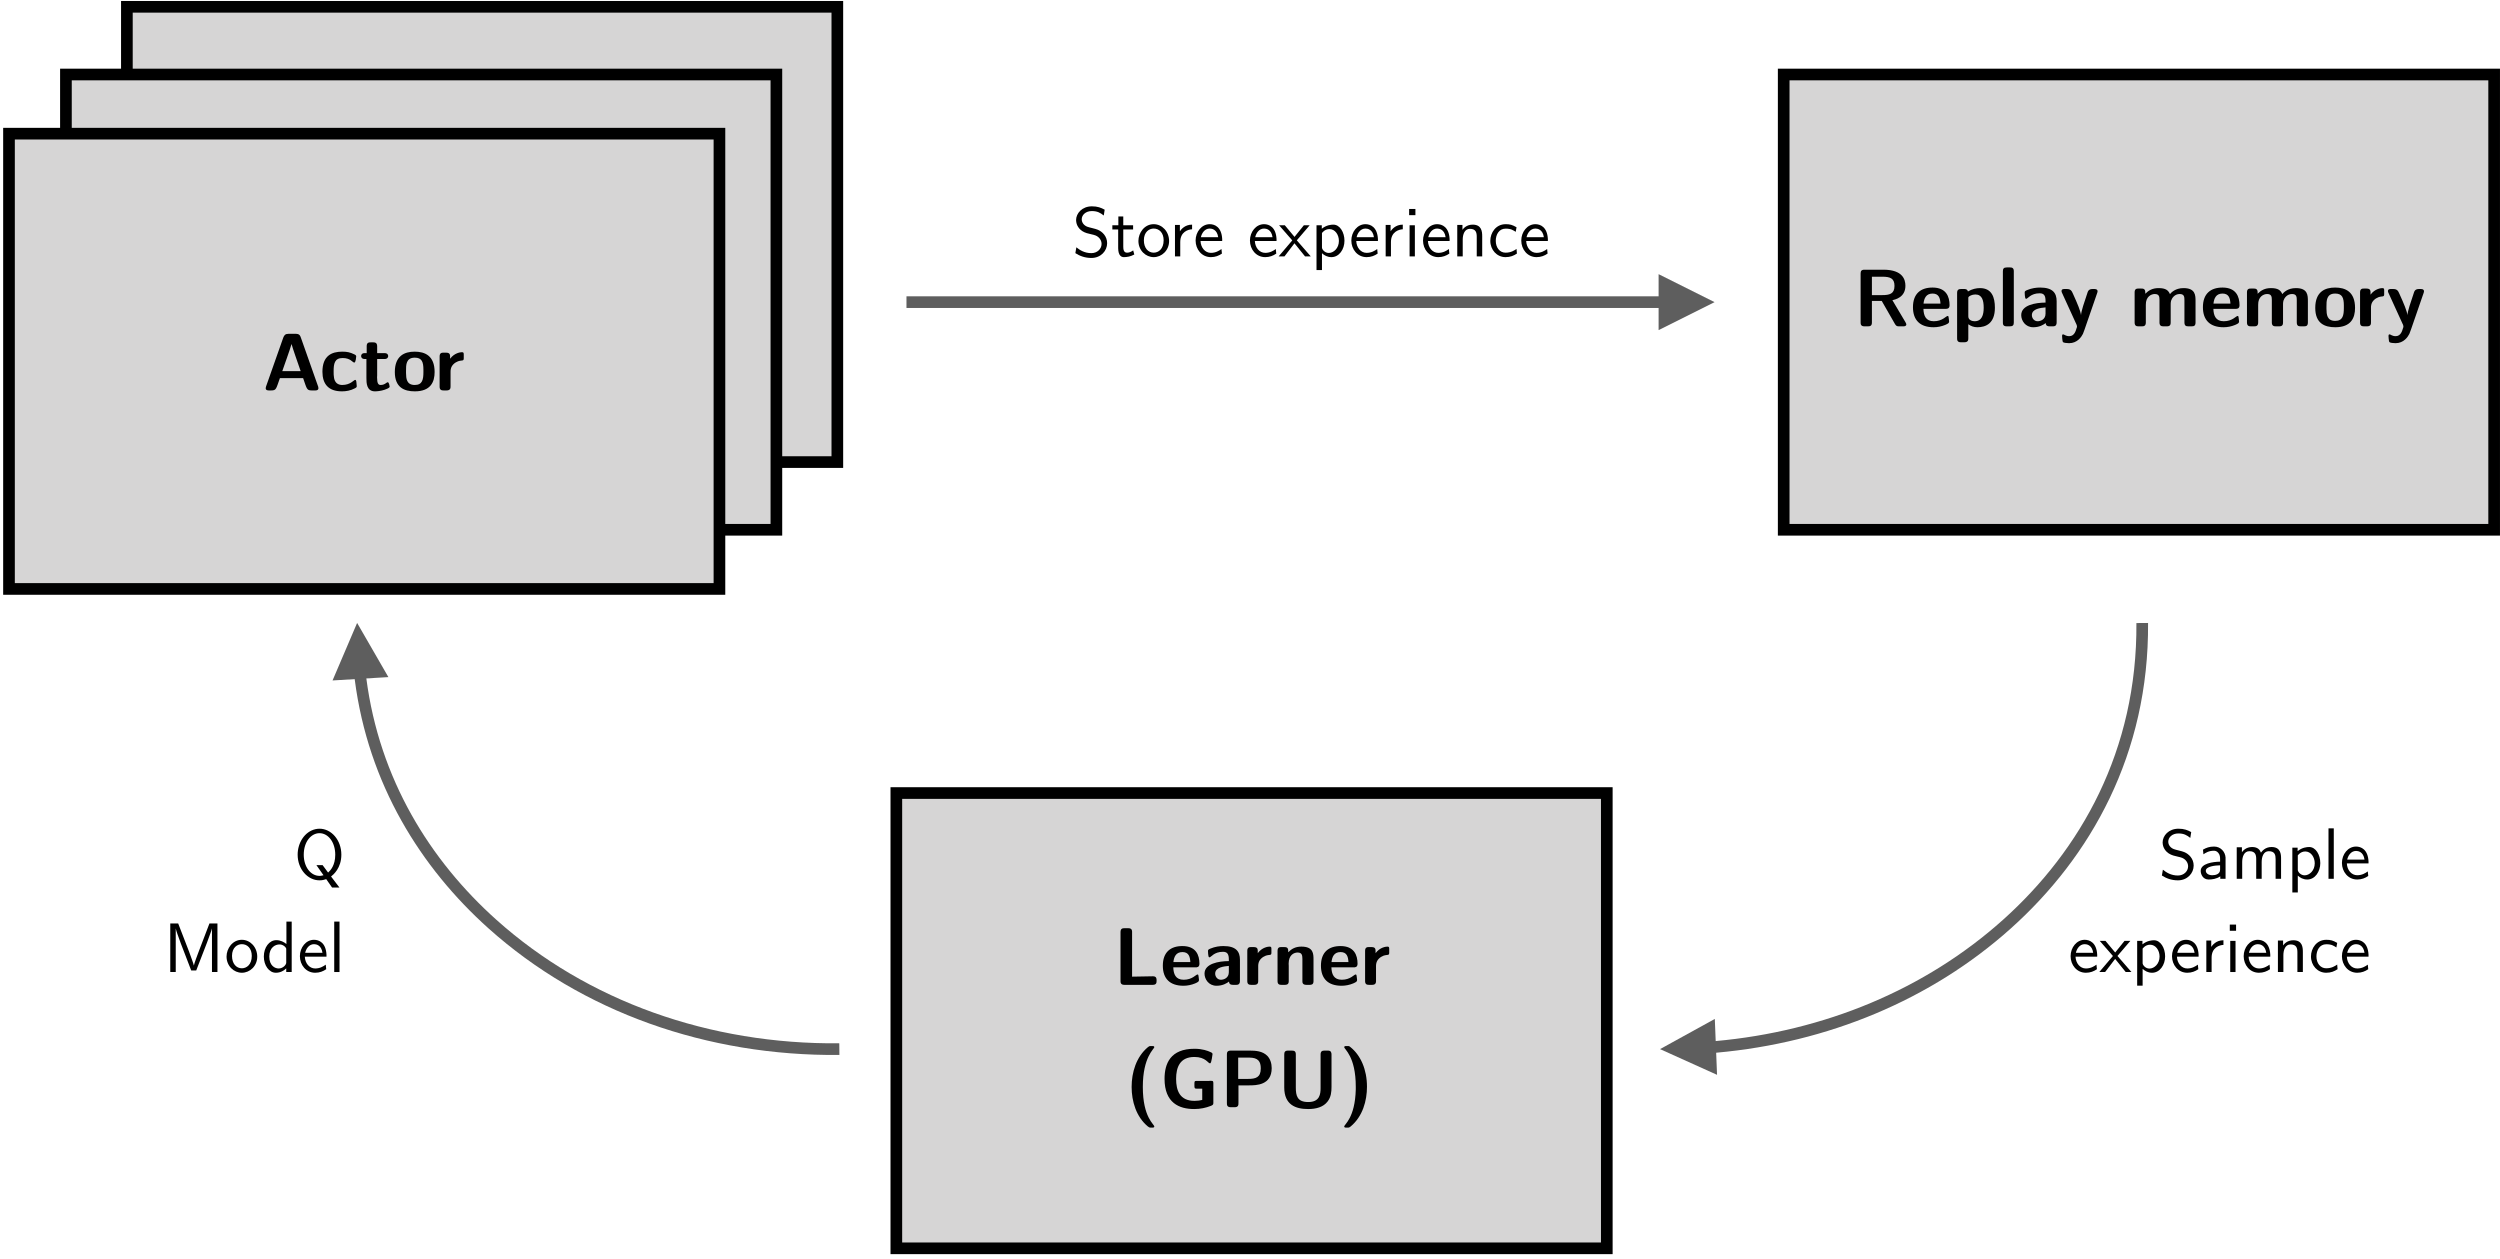 <?xml version="1.0" encoding="UTF-8"?>
<svg xmlns="http://www.w3.org/2000/svg" xmlns:xlink="http://www.w3.org/1999/xlink" width="429pt" height="216pt" viewBox="0 0 429 216" version="1.1">
<defs>
<g>
<symbol overflow="visible" id="glyph0-0">
<path style="stroke:none;" d="M 0.141 -0.141 L 10.5 -0.141 L 10.5 -10.703 L 0.141 -10.703 Z M 0.984 -1.562 L 0.984 -9.281 L 4.844 -5.438 Z M 1.469 -0.984 L 5.312 -4.844 L 9.172 -0.984 Z M 1.469 -9.875 L 9.172 -9.875 L 5.312 -6 Z M 5.797 -5.438 L 9.656 -9.281 L 9.656 -1.562 Z M 5.797 -5.438 "/>
</symbol>
<symbol overflow="visible" id="glyph0-1">
<path style="stroke:none;" d="M 0.594 -0.391 C 0.594 -0.031 0.938 0 1.141 0 L 1.547 0 C 2.438 0 2.375 -0.297 3.031 -2.109 L 7.016 -2.109 C 7.641 -0.344 7.609 0 8.453 0 L 9.141 0 C 9.281 0 9.641 -0.031 9.641 -0.391 C 9.641 -0.469 9.625 -0.547 9.609 -0.625 L 6.703 -8.859 C 6.5 -9.469 6.391 -9.719 5.703 -9.719 L 4.516 -9.719 C 3.969 -9.719 3.766 -9.484 3.609 -9.062 L 0.641 -0.641 C 0.609 -0.562 0.594 -0.469 0.594 -0.391 Z M 3.438 -3.312 C 3.594 -3.781 4.766 -7.016 5.031 -7.969 C 5.188 -7.312 6.062 -4.859 6.594 -3.312 Z M 3.438 -3.312 "/>
</symbol>
<symbol overflow="visible" id="glyph0-2">
<path style="stroke:none;" d="M 0.5 -3.203 C 0.5 -1.109 1.531 0.156 3.844 0.156 C 4.516 0.156 5.297 0.047 6.094 -0.375 C 6.266 -0.469 6.391 -0.531 6.391 -0.734 C 6.391 -0.797 6.359 -1.156 6.344 -1.266 C 6.328 -1.422 6.328 -1.812 6.125 -1.812 C 5.875 -1.812 5.344 -0.938 3.875 -0.938 C 3.594 -0.938 3.234 -1.016 2.969 -1.234 C 2.438 -1.688 2.422 -2.469 2.422 -3.297 C 2.422 -4.609 2.594 -5.562 3.969 -5.562 C 5.344 -5.562 5.672 -4.781 5.969 -4.781 C 6.234 -4.781 6.297 -5.828 6.297 -5.828 C 6.297 -5.984 6.219 -6.078 5.984 -6.188 C 5.234 -6.547 4.734 -6.656 3.906 -6.656 C 2.109 -6.656 0.5 -5.969 0.5 -3.203 Z M 0.5 -3.203 "/>
</symbol>
<symbol overflow="visible" id="glyph0-3">
<path style="stroke:none;" d="M 0.297 -5.906 C 0.297 -5.75 0.359 -5.406 0.922 -5.391 L 1.203 -5.391 L 1.203 -2.125 C 1.203 -1.297 1.219 0.156 2.672 0.156 C 3.016 0.156 3.703 0.094 4.344 -0.125 C 5.188 -0.422 5.188 -0.562 5.188 -0.672 C 5.188 -0.672 5.109 -1.406 4.859 -1.406 C 4.641 -1.406 4.375 -0.938 3.641 -0.938 C 3.25 -0.938 3.031 -1.203 3.031 -2.25 C 3.031 -2.359 3.047 -2.484 3.047 -2.594 L 3.047 -5.391 L 4.344 -5.391 C 4.828 -5.406 4.938 -5.719 4.938 -5.891 C 4.938 -6.031 4.891 -6.406 4.297 -6.406 L 3.047 -6.406 L 3.047 -7.594 C 3.047 -7.922 2.953 -8.25 2.406 -8.25 L 1.922 -8.25 C 1.641 -8.25 1.25 -8.234 1.25 -7.609 L 1.25 -6.406 L 0.922 -6.406 C 0.406 -6.406 0.297 -6.109 0.297 -5.906 Z M 0.297 -5.906 "/>
</symbol>
<symbol overflow="visible" id="glyph0-4">
<path style="stroke:none;" d="M 0.422 -3.156 C 0.422 -0.5 2.047 0.156 3.844 0.156 C 6.562 0.156 7.25 -1.438 7.25 -3.156 C 7.25 -5.953 5.594 -6.656 3.828 -6.656 C 2.094 -6.656 0.422 -5.953 0.422 -3.156 Z M 2.344 -3 L 2.344 -3.391 C 2.344 -4.359 2.328 -5.625 3.844 -5.625 C 5.062 -5.625 5.328 -4.891 5.328 -3.562 L 5.328 -3.172 C 5.328 -1.906 5.172 -0.938 3.844 -0.938 C 2.422 -0.938 2.359 -2.047 2.344 -3 Z M 2.344 -3 "/>
</symbol>
<symbol overflow="visible" id="glyph0-5">
<path style="stroke:none;" d="M 0.844 -0.609 C 0.859 -0.094 1.141 0 1.516 0 L 2.047 0 C 2.719 0 2.719 -0.438 2.719 -0.719 L 2.719 -3.156 C 2.719 -3.328 2.719 -3.516 2.766 -3.688 C 2.891 -4.312 3.422 -4.781 4 -5 C 4.672 -5.234 4.984 -4.984 4.984 -5.5 L 4.984 -6.094 C 4.984 -6.438 4.969 -6.562 4.672 -6.562 C 4.422 -6.562 3.391 -6.453 2.641 -5.438 C 2.625 -5.984 2.766 -6.484 1.938 -6.484 L 1.5 -6.484 C 1.219 -6.484 0.844 -6.453 0.844 -5.844 Z M 0.844 -0.609 "/>
</symbol>
<symbol overflow="visible" id="glyph0-6">
<path style="stroke:none;" d="M 1.281 -0.672 C 1.281 -0.391 1.312 0 1.922 0 L 2.547 0 C 2.875 0 3.219 -0.062 3.219 -0.641 L 3.219 -4.359 L 4.906 -4.359 C 4.969 -4.219 6.641 -1.328 7.172 -0.406 C 7.375 -0.062 7.531 0 7.844 0 L 8.641 0 C 8.812 0 9.125 -0.031 9.125 -0.344 C 9.125 -0.5 8.891 -0.844 8.609 -1.328 L 6.734 -4.484 C 7.203 -4.594 8.969 -4.969 8.969 -6.953 C 8.969 -8.062 8.484 -9.672 5.312 -9.719 L 1.953 -9.719 C 1.406 -9.719 1.281 -9.484 1.281 -9.047 Z M 3.219 -5.359 L 3.219 -8.516 L 5 -8.516 C 6.391 -8.516 7.094 -8.219 7.094 -6.938 C 7.094 -5.562 6.234 -5.359 4.969 -5.359 Z M 3.219 -5.359 "/>
</symbol>
<symbol overflow="visible" id="glyph0-7">
<path style="stroke:none;" d="M 0.422 -3.281 C 0.422 -1.047 1.656 0.156 3.969 0.156 C 4.641 0.156 5.328 0.016 5.969 -0.25 C 6.5 -0.484 6.625 -0.578 6.625 -0.844 C 6.625 -1 6.578 -1.188 6.547 -1.5 C 6.547 -1.656 6.5 -1.781 6.375 -1.781 C 6.109 -1.781 5.484 -0.875 4 -0.875 C 2.609 -0.875 2.25 -1.859 2.219 -3 L 6.031 -3 C 6.266 -3 6.703 -3 6.703 -3.625 C 6.703 -5.094 6.125 -6.656 3.781 -6.656 C 1.75 -6.656 0.422 -5.609 0.422 -3.281 Z M 2.234 -3.906 C 2.328 -4.75 2.641 -5.625 3.781 -5.625 C 4.875 -5.625 5.094 -4.828 5.141 -3.906 Z M 2.234 -3.906 "/>
</symbol>
<symbol overflow="visible" id="glyph0-8">
<path style="stroke:none;" d="M 0.844 2.062 C 0.844 2.344 0.875 2.734 1.484 2.734 L 2.078 2.734 C 2.75 2.734 2.766 2.328 2.766 2.047 L 2.766 -0.359 C 3.203 -0.047 3.703 0.156 4.328 0.156 C 5.797 0.156 7.328 -0.516 7.328 -3.188 C 7.328 -4.969 6.812 -6.562 4.766 -6.562 C 4.141 -6.562 3.406 -6.406 2.703 -5.984 C 2.578 -6.406 2.234 -6.406 2.047 -6.406 L 1.531 -6.406 C 1.109 -6.406 0.844 -6.281 0.844 -5.734 Z M 2.766 -1.703 L 2.766 -4.781 C 2.766 -4.875 2.766 -4.953 2.797 -5.031 C 2.906 -5.188 3.406 -5.469 3.969 -5.469 C 5.125 -5.469 5.406 -4.469 5.406 -3.188 C 5.406 -1.969 5.094 -0.875 3.844 -0.875 C 3.516 -0.875 2.766 -1.016 2.766 -1.703 Z M 2.766 -1.703 "/>
</symbol>
<symbol overflow="visible" id="glyph0-9">
<path style="stroke:none;" d="M 0.844 -0.641 C 0.844 -0.359 0.891 0 1.484 0 L 2.047 0 C 2.578 0 2.719 -0.219 2.719 -0.672 L 2.719 -9.469 C 2.719 -10.016 2.422 -10.109 2.078 -10.109 L 1.516 -10.109 C 0.984 -10.109 0.844 -9.891 0.844 -9.438 Z M 0.844 -0.641 "/>
</symbol>
<symbol overflow="visible" id="glyph0-10">
<path style="stroke:none;" d="M 0.422 -1.922 C 0.422 -0.984 1.125 0.156 2.484 0.156 C 3.562 0.156 4.25 -0.281 4.625 -0.562 C 4.656 -0.062 4.969 0 5.328 0 L 5.875 0 C 6.391 0 6.5 -0.312 6.5 -0.656 L 6.5 -4.312 C 6.5 -5.719 5.828 -6.656 3.672 -6.656 C 3 -6.656 2.25 -6.562 1.422 -6.219 C 1.109 -6.078 1.016 -6.031 1.016 -5.797 C 1.016 -5.781 1.031 -4.844 1.188 -4.75 C 1.219 -4.734 1.234 -4.719 1.266 -4.719 C 1.547 -4.719 2.031 -5.672 3.594 -5.672 C 4.391 -5.672 4.594 -5.188 4.594 -4.344 L 4.594 -4.078 C 2.812 -4.062 0.422 -3.641 0.422 -1.922 Z M 2.25 -1.922 C 2.25 -3.016 3.734 -3.172 4.594 -3.25 L 4.594 -2.172 C 4.594 -1.141 3.688 -0.875 3.234 -0.875 C 2.625 -0.875 2.25 -1.406 2.25 -1.922 Z M 2.25 -1.922 "/>
</symbol>
<symbol overflow="visible" id="glyph0-11">
<path style="stroke:none;" d="M 0.422 -6.047 C 0.422 -5.969 0.453 -5.875 0.484 -5.797 L 3.031 -0.219 C 3.062 -0.109 3.078 -0.031 3.078 0.047 C 3.078 0.156 3.031 0.234 2.984 0.375 C 2.891 0.656 2.672 1.688 1.75 1.688 C 1.125 1.688 0.891 1.375 0.688 1.375 C 0.547 1.375 0.516 1.516 0.516 1.641 C 0.516 1.641 0.547 2.562 0.672 2.703 C 0.781 2.828 1.344 2.891 1.719 2.891 C 3.141 2.891 3.844 1.797 4.094 1.297 C 4.203 1.047 4.297 0.797 4.375 0.547 L 6.531 -5.688 C 6.562 -5.797 6.609 -5.906 6.609 -6.016 C 6.609 -6.172 6.531 -6.406 6.094 -6.406 L 5.75 -6.406 C 5.016 -6.406 4.938 -5.969 4.812 -5.578 C 4.328 -4.141 3.812 -2.656 3.766 -1.922 C 3.672 -2.656 3.203 -3.781 2.391 -5.578 C 2.172 -6.078 2.016 -6.406 1.312 -6.406 L 0.938 -6.406 C 0.734 -6.406 0.422 -6.391 0.422 -6.047 Z M 0.422 -6.047 "/>
</symbol>
<symbol overflow="visible" id="glyph0-12">
<path style="stroke:none;" d=""/>
</symbol>
<symbol overflow="visible" id="glyph0-13">
<path style="stroke:none;" d="M 0.828 -0.656 C 0.828 -0.062 1.172 0 1.5 0 L 2.078 0 C 2.406 0 2.75 -0.062 2.75 -0.656 L 2.75 -3.688 C 2.719 -5.094 3.672 -5.547 4.281 -5.547 C 5.016 -5.547 5.094 -5.109 5.094 -4.531 L 5.094 -0.656 C 5.094 -0.062 5.453 0 5.781 0 L 6.375 0 C 6.969 0 7.016 -0.359 7.016 -0.688 L 7.016 -3.656 C 7.016 -3.906 7.016 -4.141 7.078 -4.375 C 7.219 -4.828 7.672 -5.547 8.562 -5.547 C 9.344 -5.547 9.375 -5.047 9.375 -4.484 L 9.375 -0.703 C 9.375 -0.109 9.625 0 10.047 0 L 10.625 0 C 11.047 0 11.281 -0.125 11.281 -0.672 L 11.281 -4.297 C 11.281 -5.312 11.281 -6.562 9.219 -6.562 C 7.812 -6.562 7.109 -5.797 6.891 -5.531 C 6.609 -6.172 6.188 -6.562 4.938 -6.562 C 3.891 -6.562 3.234 -6.172 2.656 -5.594 L 2.656 -5.859 C 2.656 -6.469 2.25 -6.484 1.953 -6.484 L 1.484 -6.484 C 1.203 -6.484 0.828 -6.453 0.828 -5.844 Z M 0.828 -0.656 "/>
</symbol>
<symbol overflow="visible" id="glyph0-14">
<path style="stroke:none;" d="M 1.281 -0.703 C 1.281 -0.453 1.266 0 1.938 0 L 6.812 0 C 7.438 0 7.469 -0.375 7.469 -0.672 L 7.469 -0.812 C 7.469 -1.078 7.438 -1.469 6.844 -1.469 C 6.734 -1.469 4.453 -1.438 3.266 -1.406 L 3.266 -9.094 C 3.266 -9.609 2.969 -9.719 2.625 -9.719 L 1.969 -9.719 C 1.625 -9.719 1.281 -9.672 1.281 -9.062 Z M 1.281 -0.703 "/>
</symbol>
<symbol overflow="visible" id="glyph0-15">
<path style="stroke:none;" d="M 0.828 -0.641 C 0.828 -0.062 1.172 0 1.5 0 L 2.078 0 C 2.344 0 2.75 -0.031 2.75 -0.609 L 2.75 -3.25 C 2.75 -3.391 2.734 -3.516 2.734 -3.641 C 2.734 -5.188 3.703 -5.547 4.266 -5.547 C 5.062 -5.547 5.078 -5.016 5.094 -4.453 L 5.094 -0.641 C 5.094 -0.453 5.078 0 5.766 0 L 6.359 0 C 6.656 0 7 -0.062 7 -0.625 L 7 -4.312 C 7 -5.312 7 -6.562 4.922 -6.562 C 3.906 -6.562 3.25 -6.188 2.656 -5.594 L 2.656 -5.859 C 2.656 -6.391 2.375 -6.484 1.969 -6.484 L 1.516 -6.484 C 1.203 -6.484 0.828 -6.469 0.828 -5.828 Z M 0.828 -0.641 "/>
</symbol>
<symbol overflow="visible" id="glyph0-16">
<path style="stroke:none;" d="M 1.188 -3.484 C 1.188 -1.016 1.969 1.641 3.969 3.297 C 4.203 3.484 4.25 3.484 4.438 3.5 C 4.469 3.5 4.516 3.5 4.781 3.5 C 4.953 3.5 5.078 3.438 5.078 3.312 C 5.078 2.906 3.109 1.797 3.109 -3.484 C 3.109 -8.672 5.078 -9.984 5.078 -10.312 C 5.078 -10.469 4.922 -10.5 4.75 -10.5 L 4.469 -10.5 C 4.234 -10.5 4.125 -10.438 3.969 -10.297 C 1.969 -8.625 1.188 -5.969 1.188 -3.484 Z M 1.188 -3.484 "/>
</symbol>
<symbol overflow="visible" id="glyph0-17">
<path style="stroke:none;" d="M 0.844 -4.875 C 0.844 -0.734 3.359 0.312 5.938 0.312 C 6.984 0.312 7.922 0.109 8.797 -0.234 C 9.109 -0.375 9.219 -0.438 9.219 -0.719 L 9.219 -4.125 C 9.219 -4.516 9.125 -4.531 8.766 -4.531 L 8.734 -4.531 C 8.641 -4.531 8.547 -4.516 8.453 -4.516 L 6.344 -4.516 C 5.984 -4.516 5.969 -4.422 5.969 -3.969 L 5.969 -3.828 C 5.969 -3.297 5.984 -3.188 6.328 -3.188 L 7.312 -3.188 L 7.312 -1.25 C 6.922 -1.156 6.531 -1.094 5.984 -1.094 C 3.453 -1.094 2.828 -2.859 2.828 -4.875 C 2.828 -6.812 3.453 -8.625 5.969 -8.625 C 7.906 -8.625 8.297 -7.531 8.641 -7.531 C 8.672 -7.531 8.688 -7.531 8.703 -7.547 C 8.906 -7.625 9.078 -9.109 9.078 -9.109 C 9.078 -9.266 9 -9.344 8.719 -9.469 C 8.234 -9.688 7.344 -10.031 5.984 -10.031 C 1.859 -10.031 0.844 -7.5 0.844 -4.875 Z M 0.844 -4.875 "/>
</symbol>
<symbol overflow="visible" id="glyph0-18">
<path style="stroke:none;" d="M 1.281 -0.75 C 1.281 -0.438 1.266 0 1.953 0 L 2.594 0 C 3.266 0 3.266 -0.391 3.266 -0.766 L 3.266 -3.75 L 5.047 -3.75 C 6.297 -3.75 8.969 -3.766 8.969 -6.703 C 8.969 -7.469 8.75 -8.281 8.188 -8.844 C 7.391 -9.625 6.25 -9.719 5.188 -9.719 L 1.953 -9.719 C 1.297 -9.719 1.281 -9.359 1.281 -8.984 Z M 3.219 -4.859 L 3.219 -8.516 L 5.109 -8.516 C 6.672 -8.516 7.094 -7.828 7.094 -6.656 C 7.094 -5.109 6.234 -4.859 4.906 -4.859 Z M 3.219 -4.859 "/>
</symbol>
<symbol overflow="visible" id="glyph0-19">
<path style="stroke:none;" d="M 1.281 -3.391 C 1.281 -0.422 3.219 0.312 5.375 0.312 C 6.75 0.312 7.984 -0.016 8.719 -0.984 C 9.312 -1.75 9.391 -2.625 9.391 -3.5 L 9.391 -9.047 C 9.391 -9.375 9.312 -9.719 8.781 -9.719 L 8.203 -9.719 C 7.812 -9.719 7.516 -9.625 7.516 -9.062 L 7.516 -3.297 C 7.516 -2.281 7.391 -0.891 5.406 -0.891 C 3.5 -0.891 3.266 -1.969 3.266 -3.406 L 3.266 -9.047 C 3.266 -9.609 3.016 -9.719 2.562 -9.719 L 1.953 -9.719 C 1.375 -9.719 1.281 -9.453 1.281 -9.016 Z M 1.281 -3.391 "/>
</symbol>
<symbol overflow="visible" id="glyph0-20">
<path style="stroke:none;" d="M 0.875 3.312 C 0.875 3.453 1.016 3.5 1.203 3.5 L 1.5 3.5 C 1.719 3.5 1.812 3.438 1.969 3.312 C 4.062 1.578 4.781 -1.141 4.781 -3.516 C 4.781 -6.484 3.688 -8.906 1.969 -10.297 C 1.812 -10.438 1.734 -10.5 1.516 -10.5 L 1.203 -10.5 C 1.016 -10.5 0.875 -10.453 0.875 -10.312 C 0.875 -9.938 2.859 -8.75 2.859 -3.531 L 2.859 -3.047 C 2.734 1.875 0.875 2.938 0.875 3.312 Z M 0.875 3.312 "/>
</symbol>
<symbol overflow="visible" id="glyph1-0">
<path style="stroke:none;" d="M 0.125 -0.125 L 9 -0.125 L 9 -9.188 L 0.125 -9.188 Z M 0.844 -1.344 L 0.844 -7.953 L 4.156 -4.656 Z M 1.266 -0.844 L 4.562 -4.156 L 7.859 -0.844 Z M 1.266 -8.453 L 7.859 -8.453 L 4.562 -5.141 Z M 4.969 -4.656 L 8.281 -7.953 L 8.281 -1.344 Z M 4.969 -4.656 "/>
</symbol>
<symbol overflow="visible" id="glyph1-1">
<path style="stroke:none;" d="M 0.531 -0.562 C 1.281 -0.078 2.172 0.266 3.281 0.266 C 4.922 0.266 5.984 -0.969 5.984 -2.266 C 5.984 -3.469 5.141 -4.266 4.375 -4.578 C 3.953 -4.766 2.922 -4.953 2.578 -5.094 C 2.047 -5.297 1.625 -5.766 1.625 -6.375 C 1.625 -7.078 2.266 -7.781 3.359 -7.781 C 4.312 -7.781 4.812 -7.484 5.406 -7.016 L 5.562 -8.016 C 4.938 -8.359 4.328 -8.594 3.375 -8.594 C 1.688 -8.594 0.656 -7.391 0.656 -6.234 C 0.672 -5.75 0.797 -5.375 1.016 -5.047 C 1.797 -3.844 3.172 -3.922 4 -3.594 C 4.609 -3.344 5.031 -2.781 5.031 -2.141 C 5.031 -1.312 4.312 -0.562 3.281 -0.562 C 2.094 -0.562 1.281 -1.094 0.703 -1.562 Z M 0.531 -0.562 "/>
</symbol>
<symbol overflow="visible" id="glyph1-2">
<path style="stroke:none;" d="M 0.219 -4.625 L 1.219 -4.625 L 1.219 -1.406 C 1.234 -0.078 1.812 0.125 2.203 0.125 C 2.734 0.125 3.359 0.016 3.984 -0.328 L 3.797 -1.031 C 3.656 -0.953 3.297 -0.641 2.734 -0.641 C 2.141 -0.641 2.094 -1.266 2.094 -1.688 L 2.094 -4.625 L 3.781 -4.625 L 3.781 -5.344 L 2.094 -5.344 L 2.094 -6.859 L 1.25 -6.859 L 1.25 -5.344 L 0.219 -5.344 Z M 0.219 -4.625 "/>
</symbol>
<symbol overflow="visible" id="glyph1-3">
<path style="stroke:none;" d="M 0.359 -2.656 C 0.359 -1.016 1.625 0.125 2.984 0.125 C 4.359 0.125 5.625 -1.016 5.625 -2.641 C 5.625 -4.266 4.422 -5.531 2.984 -5.531 C 1.375 -5.531 0.359 -4.031 0.359 -2.656 Z M 1.297 -2.766 C 1.297 -4.219 2.219 -4.781 2.984 -4.781 C 3.938 -4.781 4.688 -4.047 4.688 -2.766 C 4.688 -1.266 3.797 -0.641 2.984 -0.641 C 2.047 -0.641 1.297 -1.422 1.297 -2.766 Z M 1.297 -2.766 "/>
</symbol>
<symbol overflow="visible" id="glyph1-4">
<path style="stroke:none;" d="M 0.969 0 L 1.875 0 L 1.875 -2.469 C 1.875 -4.219 3.219 -4.625 3.906 -4.656 L 3.906 -5.453 C 2.641 -5.453 2.016 -4.609 1.812 -4.312 L 1.812 -5.406 L 0.969 -5.406 Z M 0.969 0 "/>
</symbol>
<symbol overflow="visible" id="glyph1-5">
<path style="stroke:none;" d="M 0.406 -2.719 C 0.406 -1.219 1.453 0.125 3.031 0.125 C 3.781 0.125 4.406 -0.125 4.922 -0.484 L 4.844 -1.266 C 4.406 -0.953 3.844 -0.609 3.031 -0.609 C 2.031 -0.609 1.297 -1.5 1.25 -2.641 L 4.969 -2.641 L 4.969 -2.984 C 4.859 -5.047 3.688 -5.531 2.828 -5.531 C 1.453 -5.531 0.406 -4.219 0.406 -2.719 Z M 1.312 -3.297 C 1.438 -3.906 1.922 -4.781 2.828 -4.781 C 3.188 -4.781 4.094 -4.641 4.281 -3.297 Z M 1.312 -3.297 "/>
</symbol>
<symbol overflow="visible" id="glyph1-6">
<path style="stroke:none;" d=""/>
</symbol>
<symbol overflow="visible" id="glyph1-7">
<path style="stroke:none;" d="M 0 0 L 1 0 L 2.719 -2.25 L 4.531 0 L 5.516 0 L 3.125 -2.75 L 3.125 -2.766 L 5.328 -5.344 L 4.328 -5.344 L 2.734 -3.359 L 2.719 -3.359 L 1.062 -5.344 L 0.078 -5.344 L 2.328 -2.766 L 2.328 -2.734 Z M 0 0 "/>
</symbol>
<symbol overflow="visible" id="glyph1-8">
<path style="stroke:none;" d="M 0.969 2.344 L 1.906 2.344 L 1.906 -0.547 C 2.297 -0.188 2.812 0.125 3.531 0.125 C 4.859 0.125 5.766 -1.219 5.766 -2.688 C 5.766 -4.125 4.984 -5.453 3.859 -5.453 C 3.453 -5.453 2.656 -5.375 1.875 -4.75 L 1.875 -5.344 L 0.969 -5.344 Z M 1.906 -1.516 L 1.906 -4.016 C 1.922 -4.016 2.344 -4.688 3.188 -4.688 C 4.156 -4.688 4.812 -3.719 4.812 -2.656 C 4.812 -1.406 3.906 -0.594 3.078 -0.594 C 2.359 -0.594 1.906 -1.219 1.906 -1.516 Z M 1.906 -1.516 "/>
</symbol>
<symbol overflow="visible" id="glyph1-9">
<path style="stroke:none;" d="M 0.969 0 L 1.875 0 L 1.875 -5.344 L 0.969 -5.344 Z M 0.891 -7.078 L 1.969 -7.078 L 1.969 -8.141 L 0.891 -8.141 Z M 0.891 -7.078 "/>
</symbol>
<symbol overflow="visible" id="glyph1-10">
<path style="stroke:none;" d="M 0.953 0 L 1.891 0 L 1.891 -2.875 C 1.891 -3.766 2.203 -4.734 3.125 -4.734 C 4.156 -4.734 4.297 -4.078 4.297 -3.375 L 4.297 0 L 5.234 0 L 5.234 -3.453 C 5.234 -4.297 5.125 -5.453 3.594 -5.453 C 2.531 -5.453 2 -4.781 1.844 -4.562 L 1.844 -5.406 L 0.953 -5.406 Z M 0.953 0 "/>
</symbol>
<symbol overflow="visible" id="glyph1-11">
<path style="stroke:none;" d="M 0.422 -2.672 C 0.422 -1.125 1.547 0.125 3.031 0.125 C 3.859 0.125 4.438 -0.125 4.984 -0.484 L 4.922 -1.281 C 4.531 -1.016 3.969 -0.641 3.031 -0.641 C 2.031 -0.641 1.359 -1.516 1.359 -2.672 C 1.359 -3.719 1.891 -4.766 3.047 -4.766 C 4 -4.766 4.312 -4.5 4.781 -4.219 L 4.922 -5 C 4.188 -5.422 3.797 -5.531 3.062 -5.531 C 1.375 -5.531 0.422 -4.062 0.422 -2.672 Z M 0.422 -2.672 "/>
</symbol>
<symbol overflow="visible" id="glyph1-12">
<path style="stroke:none;" d="M 0.531 -1.359 C 0.531 -0.797 0.891 0.125 1.891 0.125 C 2.453 0.125 3.25 0.031 3.891 -0.422 L 3.891 0 L 4.797 0 L 4.797 -3.656 C 4.734 -4.641 3.953 -5.531 2.828 -5.531 C 2.031 -5.531 1.484 -5.328 0.922 -5 L 1 -4.203 C 1.406 -4.469 1.906 -4.812 2.797 -4.812 C 2.953 -4.812 3.266 -4.797 3.547 -4.453 C 3.844 -4.094 3.859 -3.734 3.859 -3.344 L 3.859 -2.938 C 2.625 -2.922 0.531 -2.625 0.531 -1.359 Z M 1.406 -1.375 C 1.406 -2.125 2.984 -2.297 3.859 -2.312 L 3.859 -1.562 C 3.859 -0.797 3.078 -0.609 2.516 -0.609 C 1.891 -0.609 1.406 -0.922 1.406 -1.375 Z M 1.406 -1.375 "/>
</symbol>
<symbol overflow="visible" id="glyph1-13">
<path style="stroke:none;" d="M 0.953 0 L 1.891 0 L 1.891 -2.875 C 1.891 -3.766 2.203 -4.734 3.125 -4.734 C 4.156 -4.734 4.297 -4.078 4.297 -3.375 L 4.297 0 L 5.234 0 L 5.234 -2.875 C 5.234 -3.766 5.547 -4.734 6.453 -4.734 C 7.5 -4.734 7.625 -4.078 7.625 -3.375 L 7.625 0 L 8.562 0 L 8.562 -3.453 C 8.562 -4.172 8.516 -5.453 6.922 -5.453 C 5.828 -5.453 5.297 -4.734 5.109 -4.484 C 4.938 -4.938 4.594 -5.453 3.594 -5.453 C 2.531 -5.453 2 -4.781 1.844 -4.562 L 1.844 -5.406 L 0.953 -5.406 Z M 0.953 0 "/>
</symbol>
<symbol overflow="visible" id="glyph1-14">
<path style="stroke:none;" d="M 0.969 0 L 1.875 0 L 1.875 -8.656 L 0.969 -8.656 Z M 0.969 0 "/>
</symbol>
<symbol overflow="visible" id="glyph1-15">
<path style="stroke:none;" d="M 0.656 -4.141 C 0.656 -1.641 2.391 0.266 4.406 0.266 C 4.938 0.266 5.234 0.156 5.562 0.062 L 6.562 1.5 L 7.828 1.5 L 6.391 -0.391 C 6.781 -0.703 8.156 -1.828 8.156 -4.141 C 8.156 -6.641 6.438 -8.594 4.406 -8.594 C 4.172 -8.594 3.953 -8.562 3.719 -8.516 C 1.844 -8.094 0.656 -6.156 0.656 -4.141 Z M 1.703 -4.125 C 1.703 -6.359 2.953 -7.797 4.375 -7.828 L 4.391 -7.828 C 5.906 -7.828 7.109 -6.281 7.109 -4.125 C 7.109 -2.297 6.281 -1.422 5.891 -1.078 L 5.875 -1.078 L 4.938 -2.344 L 3.875 -2.344 L 5.094 -0.609 C 4.953 -0.594 4.75 -0.5 4.422 -0.5 C 2.875 -0.5 1.703 -2.062 1.703 -4.125 Z M 1.703 -4.125 "/>
</symbol>
<symbol overflow="visible" id="glyph1-16">
<path style="stroke:none;" d="M 1.203 0 L 2.141 0 L 2.141 -7.484 C 2.25 -6.953 2.547 -6.203 3 -4.938 L 4.797 -0.266 L 5.656 -0.266 L 7.516 -5.078 L 8.234 -7.047 C 8.312 -7.266 8.359 -7.484 8.359 -7.484 C 8.359 -7.484 8.359 -7.344 8.359 -7.109 L 8.359 0 L 9.297 0 L 9.297 -8.328 L 7.922 -8.328 L 6.078 -3.5 C 5.984 -3.219 5.312 -1.516 5.25 -1.109 C 5.203 -1.391 4.906 -2.172 4.422 -3.516 L 2.562 -8.328 L 1.203 -8.328 Z M 1.203 0 "/>
</symbol>
<symbol overflow="visible" id="glyph1-17">
<path style="stroke:none;" d="M 0.422 -2.656 C 0.422 -1.141 1.312 0.125 2.484 0.125 C 3.281 0.125 3.859 -0.234 4.266 -0.625 L 4.266 0 L 5.203 0 L 5.203 -8.656 L 4.297 -8.656 L 4.297 -4.812 C 3.875 -5.141 3.297 -5.469 2.562 -5.469 C 1.359 -5.469 0.422 -4.234 0.422 -2.656 Z M 1.359 -2.656 C 1.359 -4.234 2.406 -4.734 3.094 -4.734 L 3.125 -4.734 C 3.25 -4.734 3.641 -4.719 4.016 -4.375 C 4.234 -4.156 4.266 -4.094 4.266 -3.906 L 4.266 -1.609 C 4.266 -1.219 3.688 -0.609 2.969 -0.609 C 2.328 -0.609 1.359 -1.078 1.359 -2.656 Z M 1.359 -2.656 "/>
</symbol>
</g>
</defs>
<g id="surface1">
<path style="fill-rule:nonzero;fill:rgb(83.922%,83.53%,83.53%);fill-opacity:1;stroke-width:2;stroke-linecap:butt;stroke-linejoin:miter;stroke:rgb(0%,0%,0%);stroke-opacity:1;stroke-miterlimit:4;" d="M -0.001 -0.002 L 121.913 -0.002 L 121.913 78.123 L -0.001 78.123 Z M -0.001 -0.002 " transform="matrix(1,0,0,1,21.774,1.17)"/>
<path style="fill-rule:nonzero;fill:rgb(83.922%,83.53%,83.53%);fill-opacity:1;stroke-width:2;stroke-linecap:butt;stroke-linejoin:miter;stroke:rgb(0%,0%,0%);stroke-opacity:1;stroke-miterlimit:4;" d="M -0.001 0 L 121.913 0 L 121.913 78.125 L -0.001 78.125 Z M -0.001 0 " transform="matrix(1,0,0,1,11.314,12.785)"/>
<path style="fill-rule:nonzero;fill:rgb(83.922%,83.53%,83.53%);fill-opacity:1;stroke-width:2;stroke-linecap:butt;stroke-linejoin:miter;stroke:rgb(0%,0%,0%);stroke-opacity:1;stroke-miterlimit:4;" d="M -0.001 0 L 121.913 0 L 121.913 78.125 L -0.001 78.125 Z M -0.001 0 " transform="matrix(1,0,0,1,1.544,22.938)"/>
<g style="fill:rgb(0%,0%,0%);fill-opacity:1;">
  <use xlink:href="#glyph0-1" x="45" y="67"/>
</g>
<g style="fill:rgb(0%,0%,0%);fill-opacity:1;">
  <use xlink:href="#glyph0-2" x="54.828" y="67"/>
  <use xlink:href="#glyph0-3" x="61.674" y="67"/>
  <use xlink:href="#glyph0-4" x="67.33" y="67"/>
</g>
<g style="fill:rgb(0%,0%,0%);fill-opacity:1;">
  <use xlink:href="#glyph0-5" x="74.596" y="67"/>
</g>
<path style="fill-rule:nonzero;fill:rgb(83.922%,83.53%,83.53%);fill-opacity:1;stroke-width:2;stroke-linecap:butt;stroke-linejoin:miter;stroke:rgb(0%,0%,0%);stroke-opacity:1;stroke-miterlimit:4;" d="M -0.001 0 L 121.913 0 L 121.913 78.125 L -0.001 78.125 Z M -0.001 0 " transform="matrix(1,0,0,1,306.083,12.785)"/>
<g style="fill:rgb(0%,0%,0%);fill-opacity:1;">
  <use xlink:href="#glyph0-6" x="318" y="56"/>
  <use xlink:href="#glyph0-7" x="327.842" y="56"/>
  <use xlink:href="#glyph0-8" x="334.996" y="56"/>
  <use xlink:href="#glyph0-9" x="342.85" y="56"/>
  <use xlink:href="#glyph0-10" x="346.42" y="56"/>
</g>
<g style="fill:rgb(0%,0%,0%);fill-opacity:1;">
  <use xlink:href="#glyph0-11" x="353.336" y="56"/>
  <use xlink:href="#glyph0-12" x="360.336" y="56"/>
  <use xlink:href="#glyph0-13" x="365.474" y="56"/>
  <use xlink:href="#glyph0-7" x="377.598" y="56"/>
  <use xlink:href="#glyph0-13" x="384.752" y="56"/>
  <use xlink:href="#glyph0-4" x="396.876" y="56"/>
</g>
<g style="fill:rgb(0%,0%,0%);fill-opacity:1;">
  <use xlink:href="#glyph0-5" x="404.142" y="56"/>
  <use xlink:href="#glyph0-11" x="409.35" y="56"/>
</g>
<path style="fill-rule:nonzero;fill:rgb(83.922%,83.53%,83.53%);fill-opacity:1;stroke-width:2;stroke-linecap:butt;stroke-linejoin:miter;stroke:rgb(0%,0%,0%);stroke-opacity:1;stroke-miterlimit:4;" d="M -0.001 -0.001 L 121.913 -0.001 L 121.913 78.124 L -0.001 78.124 Z M -0.001 -0.001 " transform="matrix(1,0,0,1,153.813,136.087)"/>
<g style="fill:rgb(0%,0%,0%);fill-opacity:1;">
  <use xlink:href="#glyph0-14" x="191" y="169"/>
  <use xlink:href="#glyph0-7" x="199.12" y="169"/>
  <use xlink:href="#glyph0-10" x="206.274" y="169"/>
</g>
<g style="fill:rgb(0%,0%,0%);fill-opacity:1;">
  <use xlink:href="#glyph0-5" x="213.19" y="169"/>
  <use xlink:href="#glyph0-15" x="218.398" y="169"/>
  <use xlink:href="#glyph0-7" x="226.252" y="169"/>
  <use xlink:href="#glyph0-5" x="233.406" y="169"/>
  <use xlink:href="#glyph0-12" x="238.614" y="169"/>
</g>
<g style="fill:rgb(0%,0%,0%);fill-opacity:1;">
  <use xlink:href="#glyph0-16" x="193" y="190"/>
  <use xlink:href="#glyph0-17" x="198.992" y="190"/>
  <use xlink:href="#glyph0-18" x="209.254" y="190"/>
  <use xlink:href="#glyph0-19" x="219.096" y="190"/>
  <use xlink:href="#glyph0-20" x="229.792" y="190"/>
</g>
<path style="fill:none;stroke-width:2;stroke-linecap:butt;stroke-linejoin:miter;stroke:rgb(36.862%,36.862%,36.862%);stroke-opacity:1;stroke-miterlimit:4;" d="M -0 0 L 130.066 0 " transform="matrix(1,0,0,1,155.551,51.847)"/>
<path style=" stroke:none;fill-rule:nonzero;fill:rgb(36.862%,36.862%,36.862%);fill-opacity:1;" d="M 284.617 56.648 L 294.219 51.848 L 284.617 47.047 Z M 284.617 56.648 "/>
<g style="fill:rgb(0%,0%,0%);fill-opacity:1;">
  <use xlink:href="#glyph1-1" x="184" y="44"/>
  <use xlink:href="#glyph1-2" x="190.66" y="44"/>
  <use xlink:href="#glyph1-3" x="194.992" y="44"/>
</g>
<g style="fill:rgb(0%,0%,0%);fill-opacity:1;">
  <use xlink:href="#glyph1-4" x="200.656" y="44"/>
  <use xlink:href="#glyph1-5" x="204.76" y="44"/>
  <use xlink:href="#glyph1-6" x="210.088" y="44"/>
  <use xlink:href="#glyph1-5" x="214.084" y="44"/>
  <use xlink:href="#glyph1-7" x="219.412" y="44"/>
  <use xlink:href="#glyph1-8" x="224.944" y="44"/>
</g>
<g style="fill:rgb(0%,0%,0%);fill-opacity:1;">
  <use xlink:href="#glyph1-5" x="231.484" y="44"/>
  <use xlink:href="#glyph1-4" x="236.812" y="44"/>
  <use xlink:href="#glyph1-9" x="240.916" y="44"/>
  <use xlink:href="#glyph1-5" x="243.784" y="44"/>
  <use xlink:href="#glyph1-10" x="249.112" y="44"/>
  <use xlink:href="#glyph1-11" x="255.316" y="44"/>
  <use xlink:href="#glyph1-5" x="260.644" y="44"/>
</g>
<g style="fill:rgb(0%,0%,0%);fill-opacity:1;">
  <use xlink:href="#glyph1-1" x="370.449" y="150.8"/>
  <use xlink:href="#glyph1-12" x="377.109" y="150.8"/>
  <use xlink:href="#glyph1-13" x="382.869" y="150.8"/>
  <use xlink:href="#glyph1-8" x="392.397" y="150.8"/>
  <use xlink:href="#glyph1-14" x="398.601" y="150.8"/>
  <use xlink:href="#glyph1-5" x="401.469" y="150.8"/>
  <use xlink:href="#glyph1-6" x="406.797" y="150.8"/>
</g>
<g style="fill:rgb(0%,0%,0%);fill-opacity:1;">
  <use xlink:href="#glyph1-5" x="354.909" y="166.8"/>
  <use xlink:href="#glyph1-7" x="360.237" y="166.8"/>
  <use xlink:href="#glyph1-8" x="365.769" y="166.8"/>
</g>
<g style="fill:rgb(0%,0%,0%);fill-opacity:1;">
  <use xlink:href="#glyph1-5" x="372.309" y="166.8"/>
  <use xlink:href="#glyph1-4" x="377.637" y="166.8"/>
  <use xlink:href="#glyph1-9" x="381.741" y="166.8"/>
  <use xlink:href="#glyph1-5" x="384.609" y="166.8"/>
  <use xlink:href="#glyph1-10" x="389.937" y="166.8"/>
  <use xlink:href="#glyph1-11" x="396.141" y="166.8"/>
  <use xlink:href="#glyph1-5" x="401.469" y="166.8"/>
</g>
<path style="fill:none;stroke-width:2;stroke-linecap:butt;stroke-linejoin:miter;stroke:rgb(36.862%,36.862%,36.862%);stroke-opacity:1;stroke-miterlimit:4;" d="M 0.001 27.038 C 15.718 11.018 36.058 1.273 57.283 0.113 C 72.668 -0.727 88.931 2.986 103.048 13.866 L 103.794 14.529 " transform="matrix(-0.707,-0.707,0.707,-0.707,124.917,199.147)"/>
<path style=" stroke:none;fill-rule:nonzero;fill:rgb(36.862%,36.862%,36.862%);fill-opacity:1;" d="M 66.648 116.191 L 61.281 106.895 L 57.066 116.766 Z M 66.648 116.191 "/>
<g style="fill:rgb(0%,0%,0%);fill-opacity:1;">
  <use xlink:href="#glyph1-15" x="50.42" y="150.8"/>
  <use xlink:href="#glyph1-6" x="59.252" y="150.8"/>
</g>
<g style="fill:rgb(0%,0%,0%);fill-opacity:1;">
  <use xlink:href="#glyph1-16" x="28.016" y="166.8"/>
  <use xlink:href="#glyph1-3" x="38.516" y="166.8"/>
</g>
<g style="fill:rgb(0%,0%,0%);fill-opacity:1;">
  <use xlink:href="#glyph1-17" x="44.852" y="166.8"/>
  <use xlink:href="#glyph1-5" x="51.056" y="166.8"/>
  <use xlink:href="#glyph1-14" x="56.384" y="166.8"/>
</g>
<path style="fill:none;stroke-width:2;stroke-linecap:butt;stroke-linejoin:miter;stroke:rgb(36.862%,36.862%,36.862%);stroke-opacity:1;stroke-miterlimit:4;" d="M 6.321 21.205 L 7.053 20.528 C 21.585 8.394 39.108 1.107 57.282 0.113 C 75.355 -0.873 94.64 4.419 110.23 20.235 " transform="matrix(0.707,-0.707,-0.707,-0.707,303.981,199.147)"/>
<path style=" stroke:none;fill-rule:nonzero;fill:rgb(36.862%,36.862%,36.862%);fill-opacity:1;" d="M 294.645 184.441 L 284.863 180.027 L 294.262 174.848 Z M 294.645 184.441 "/>
</g>
</svg>
